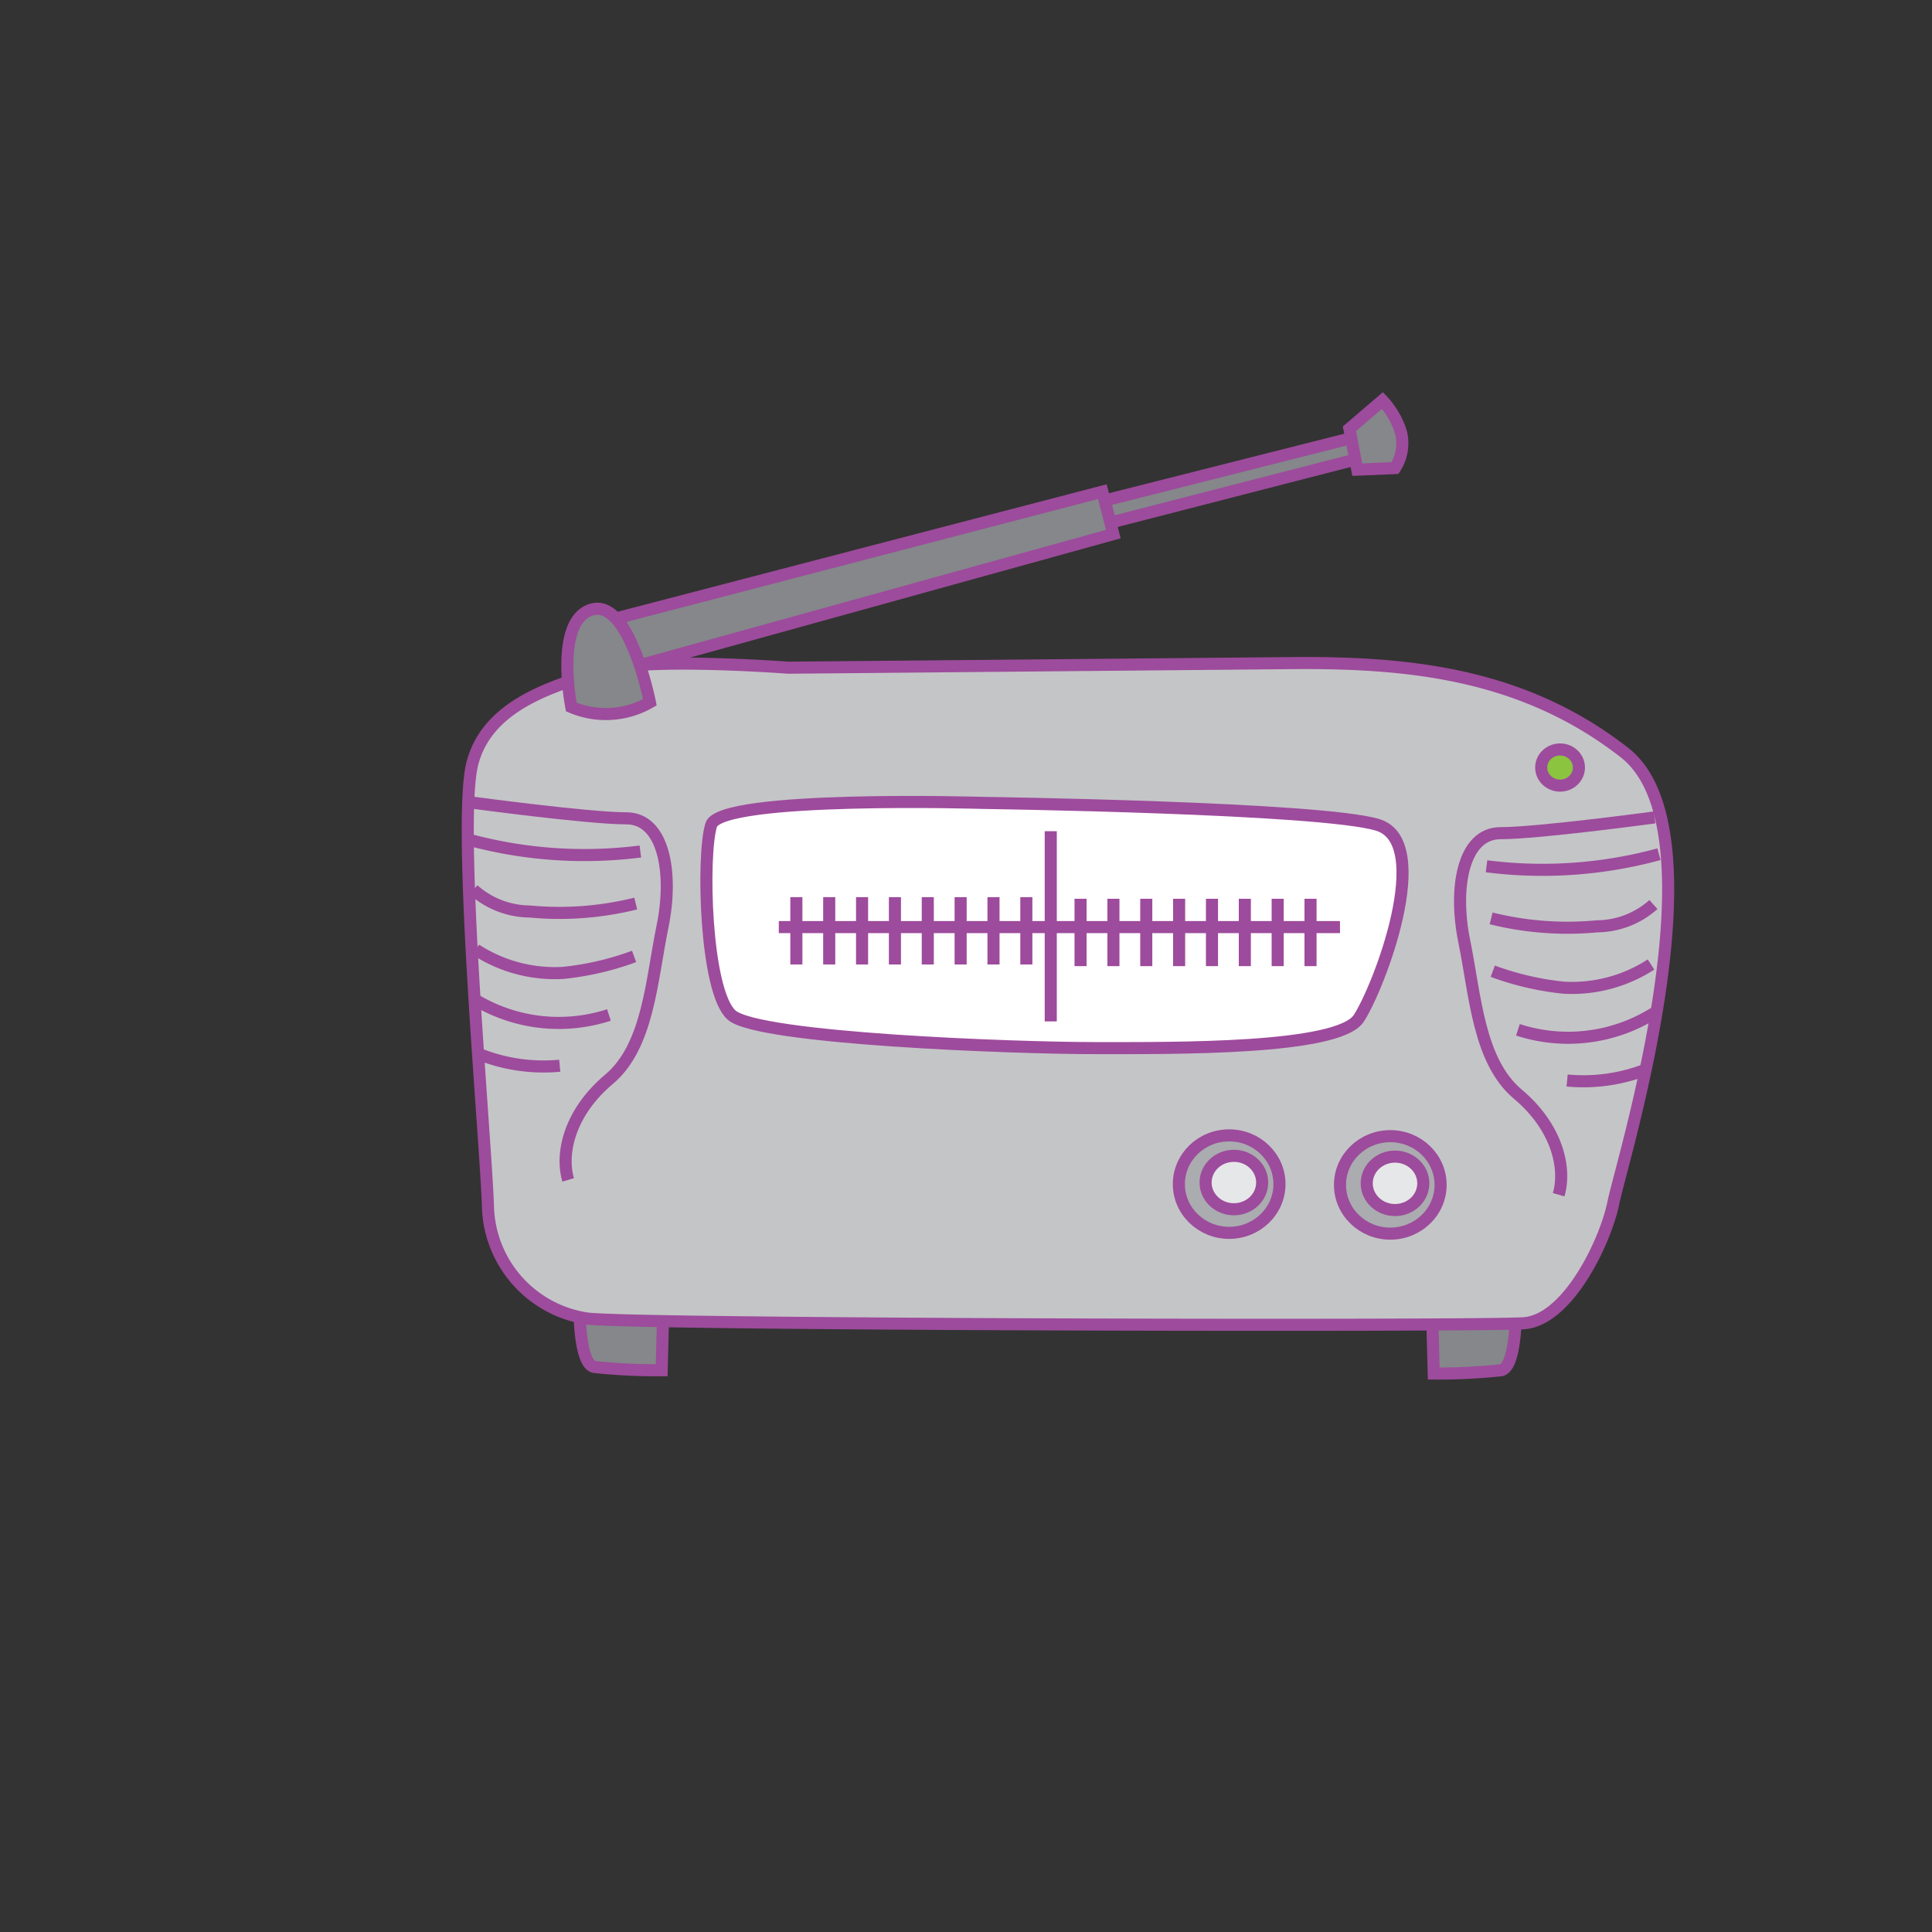 <svg id="word" xmlns="http://www.w3.org/2000/svg" viewBox="0 0 160 160"><rect x="0" y="0" width="160" height="160" fill="#333333" stroke="none"/><defs><style>.cls-1{fill:#85878a;}.cls-1,.cls-2,.cls-3,.cls-4,.cls-5,.cls-6,.cls-7{stroke:#9d4b9c;stroke-miterlimit:10;}.cls-2{fill:#c4c5c7;}.cls-3{fill:#fff;}.cls-4{fill:#aaacaf;}.cls-5{fill:#e6e7e8;}.cls-6{fill:#8bc53f;}.cls-7{fill:none;}</style></defs><path class="cls-1" d="M125.531,108.036s.136,5.17-1.223,5.442a48.828,48.828,0,0,1-5.572.272l-.136-5.17Z"/><path class="cls-1" d="M47.994,107.764s-.136,5.17,1.224,5.442a48.937,48.937,0,0,0,5.578.272l.136-5.17Z"/><path class="cls-2" d="M107.848,54.907c8.982,0,18.356.911,26.687,7.421s-.26,33.977-.911,37.232-3.775,9.763-7.42,10.024-73.814.13-77.589-.391a9.64,9.64,0,0,1-8.2-9.112c-.13-5.208-2.6-31.765-1.3-36.842s7.16-6.509,10.675-7.681c.1-.034.214-.067.331-.1,3.876-1.021,15.161-.162,15.161-.162Z"/><path class="cls-3" d="M81.421,66.493S59.68,65.842,58.9,68.316s-.521,13.8,1.692,15.752S84.024,86.8,90.664,86.8s20.178.13,21.87-2.474,6.249-14.58,1.563-16.012S81.421,66.493,81.421,66.493Z"/><polygon class="cls-1" points="90.273 41.759 111.883 36.291 112.534 37.983 90.794 43.581 90.273 41.759"/><polygon class="cls-1" points="51.325 51.132 91.291 40.717 92.202 44.232 52.236 55.298 51.325 51.132"/><path class="cls-1" d="M111.753,35.51l2.734-2.343a6.642,6.642,0,0,1,1.562,2.734,3.811,3.811,0,0,1-.52,2.864l-3.125.13Z"/><ellipse class="cls-4" cx="115.138" cy="98.128" rx="4.166" ry="4.036"/><ellipse class="cls-5" cx="115.529" cy="97.998" rx="2.343" ry="2.213"/><ellipse class="cls-6" cx="129.198" cy="63.564" rx="1.562" ry="1.497"/><path class="cls-1" d="M47.313,58.552s-1.432-7.16,1.692-8.071,4.817,7.681,4.817,7.681A7.331,7.331,0,0,1,47.313,58.552Z"/><ellipse class="cls-4" cx="101.794" cy="98.063" rx="4.166" ry="4.036"/><ellipse class="cls-5" cx="102.185" cy="97.933" rx="2.343" ry="2.213"/><path class="cls-7" d="M39.111,66.47s9.634,1.3,12.758,1.3,3.906,4.556,2.994,8.982-1.171,9.894-4.426,12.628S46.4,95.5,47.053,97.714"/><path class="cls-7" d="M38.748,69.518a36.669,36.669,0,0,0,14.283,1"/><path class="cls-7" d="M39.206,73.686a7.1,7.1,0,0,0,4.663,1.8,26.161,26.161,0,0,0,8.78-.658"/><path class="cls-7" d="M39.407,78.651a12.02,12.02,0,0,0,7.218,1.921,23.915,23.915,0,0,0,5.888-1.365"/><path class="cls-7" d="M39.152,82.672A13.438,13.438,0,0,0,50.43,84.056"/><path class="cls-7" d="M46.356,88.258a14.332,14.332,0,0,1-6.617-.94"/><line class="cls-7" x1="64.497" y1="76.778" x2="110.972" y2="76.778"/><line class="cls-7" x1="87.019" y1="68.837" x2="87.019" y2="84.589"/><line class="cls-7" x1="65.951" y1="74.297" x2="65.951" y2="79.875"/><line class="cls-7" x1="68.672" y1="74.297" x2="68.672" y2="79.875"/><line class="cls-7" x1="71.393" y1="74.297" x2="71.393" y2="79.875"/><line class="cls-7" x1="74.114" y1="74.297" x2="74.114" y2="79.875"/><line class="cls-7" x1="76.835" y1="74.297" x2="76.835" y2="79.875"/><line class="cls-7" x1="79.556" y1="74.297" x2="79.556" y2="79.875"/><line class="cls-7" x1="82.277" y1="74.297" x2="82.277" y2="79.875"/><line class="cls-7" x1="84.998" y1="74.297" x2="84.998" y2="79.875"/><line class="cls-7" x1="89.487" y1="74.433" x2="89.487" y2="80.011"/><line class="cls-7" x1="92.208" y1="74.433" x2="92.208" y2="80.011"/><line class="cls-7" x1="94.929" y1="74.433" x2="94.929" y2="80.011"/><line class="cls-7" x1="97.65" y1="74.433" x2="97.65" y2="80.011"/><line class="cls-7" x1="100.371" y1="74.433" x2="100.371" y2="80.011"/><line class="cls-7" x1="103.091" y1="74.433" x2="103.091" y2="80.011"/><line class="cls-7" x1="105.812" y1="74.433" x2="105.812" y2="80.011"/><line class="cls-7" x1="108.533" y1="74.433" x2="108.533" y2="80.011"/><path class="cls-7" d="M137.026,67.694S127.393,69,124.269,69s-3.906,4.557-3,8.983,1.172,9.894,4.427,12.627,4.035,6.119,3.384,8.332"/><path class="cls-7" d="M137.39,70.742a36.669,36.669,0,0,1-14.283,1"/><path class="cls-7" d="M136.931,74.91a7.1,7.1,0,0,1-4.662,1.805,26.2,26.2,0,0,1-8.781-.659"/><path class="cls-7" d="M136.731,79.875a12.028,12.028,0,0,1-7.218,1.922,23.861,23.861,0,0,1-5.888-1.366"/><path class="cls-7" d="M136.986,83.9a13.438,13.438,0,0,1-11.278,1.384"/><path class="cls-7" d="M129.782,89.483a14.345,14.345,0,0,0,6.617-.94"/></svg>